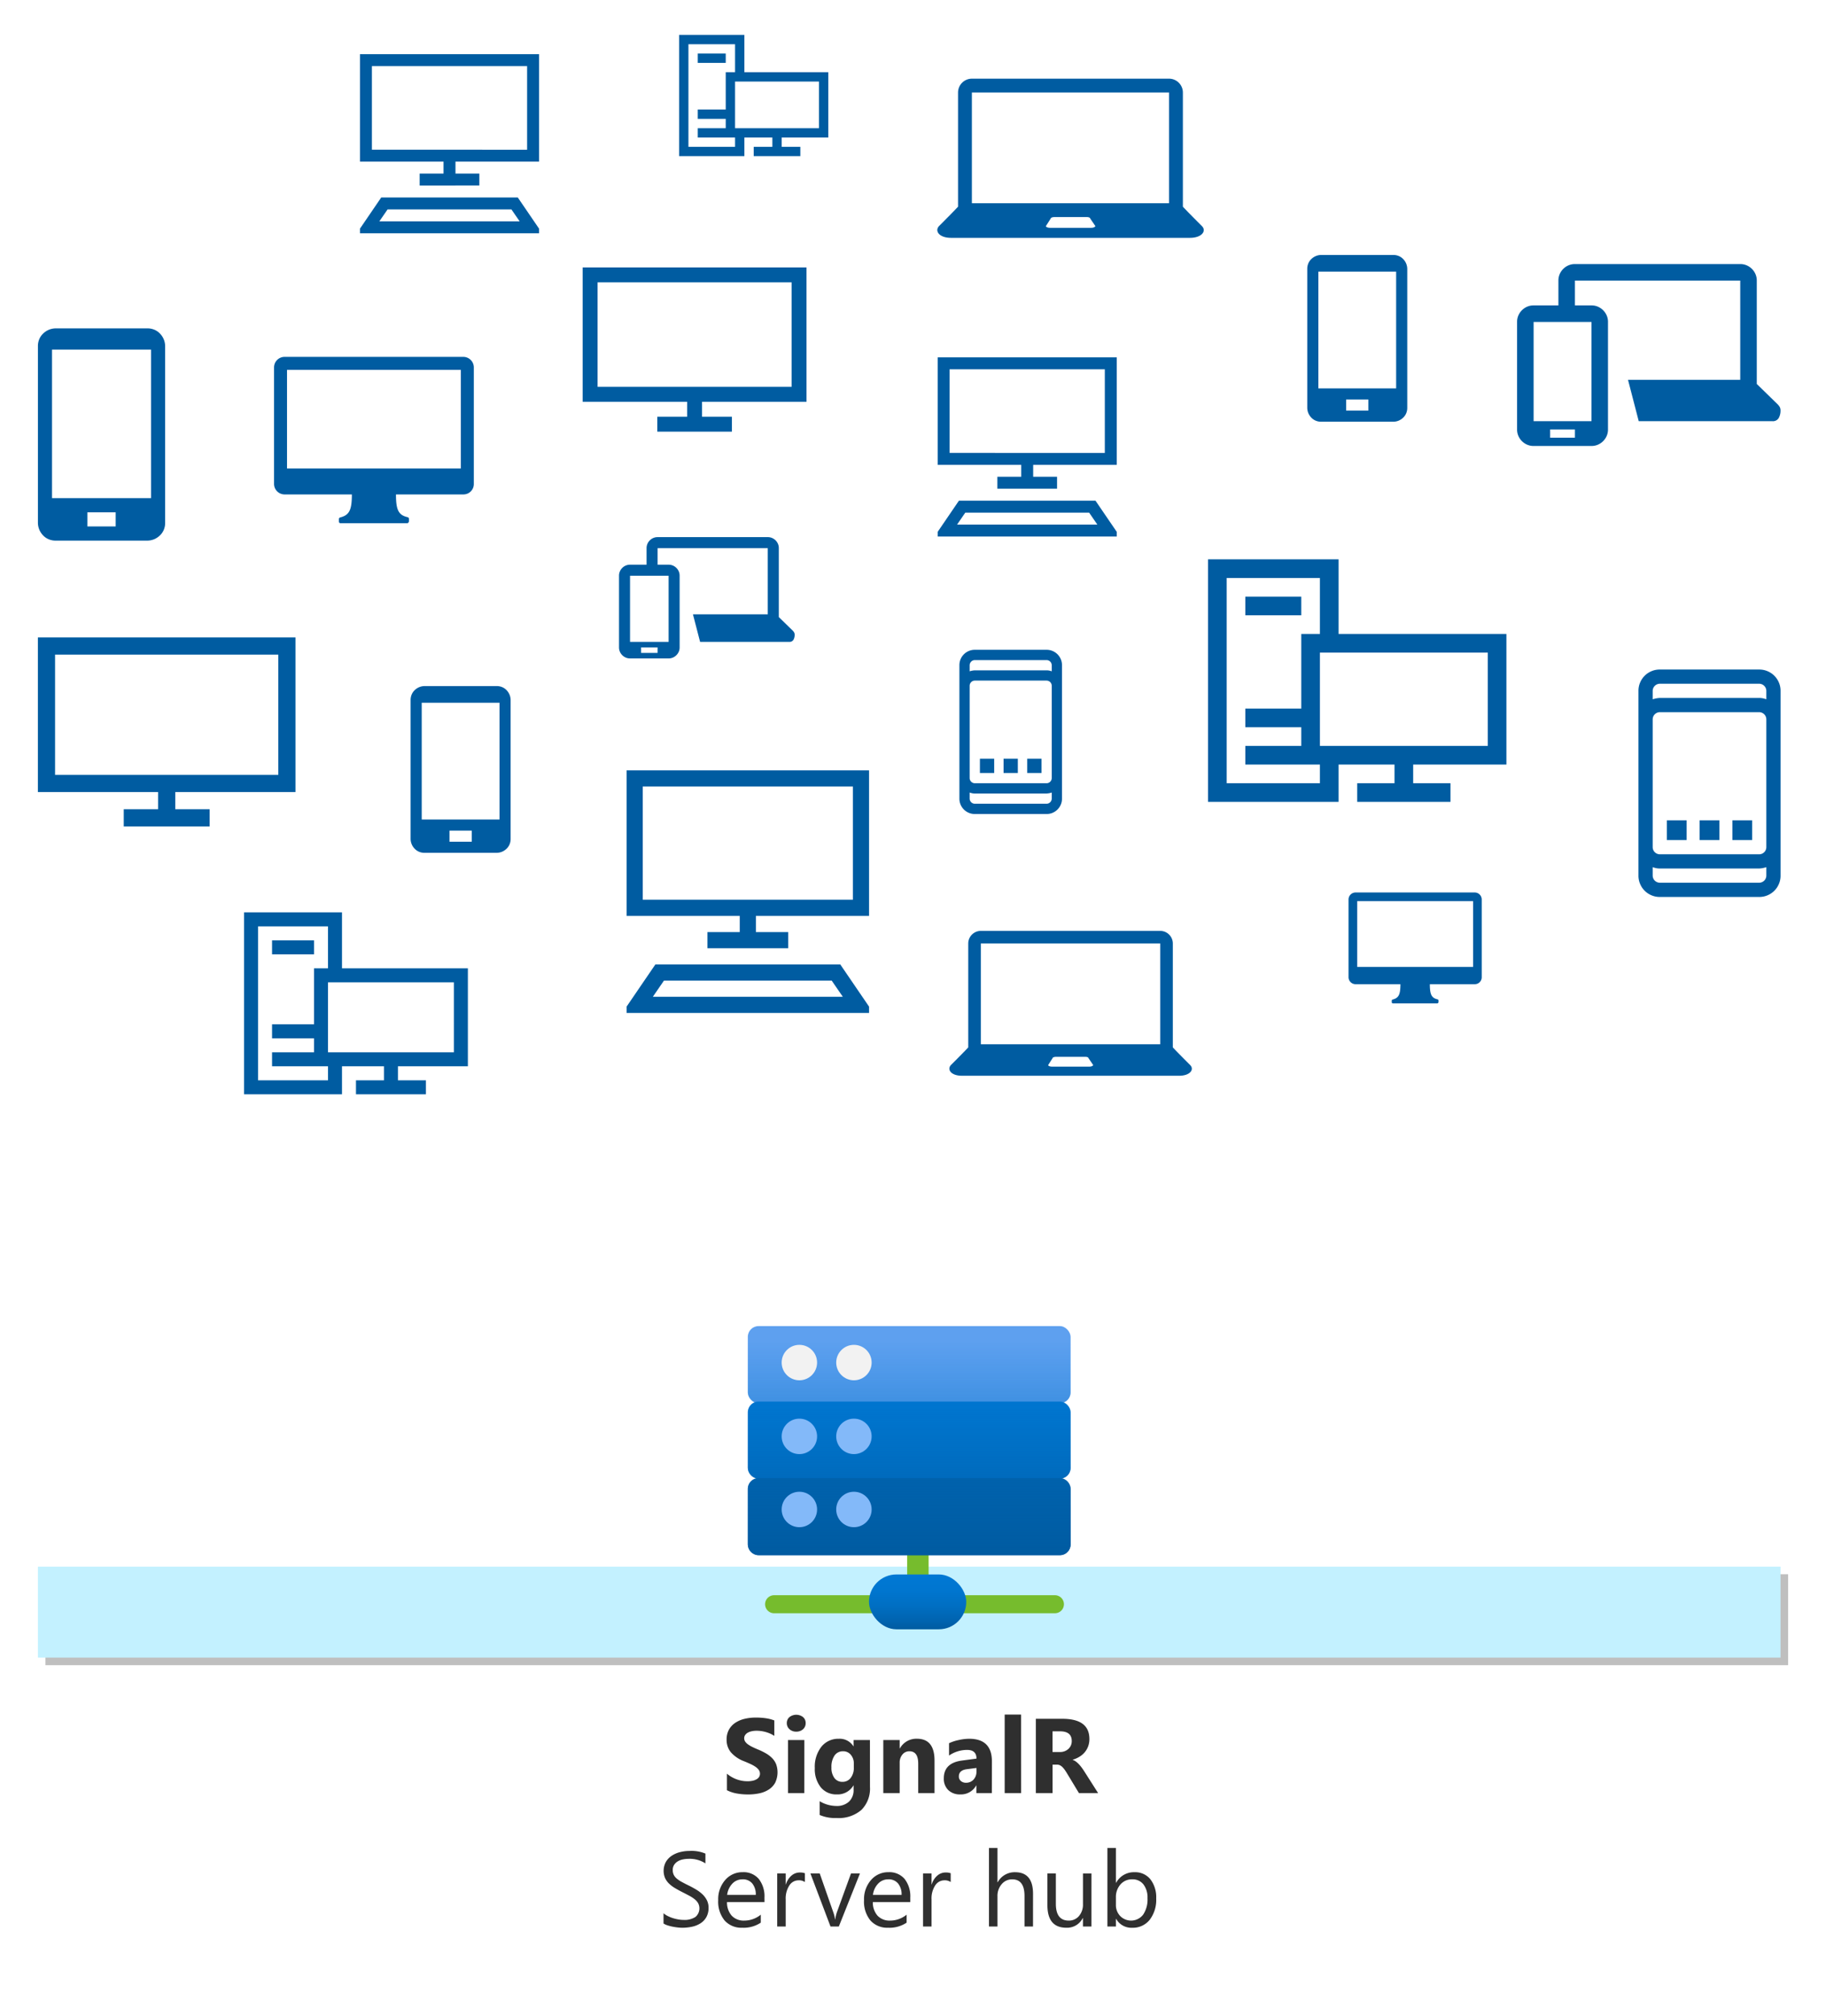 <svg xmlns="http://www.w3.org/2000/svg" xmlns:xlink="http://www.w3.org/1999/xlink" viewBox="0 0 482 532">
  <rect x="0" y="0" width="482" height="532" fill="#808080" stroke="none"/>
  <defs>
    <linearGradient id="linear-gradient" x1="-444" y1="987.312" x2="-444" y2="1017.537" gradientTransform="matrix(1, 0, 0, -1, 564, 1192.486)" gradientUnits="userSpaceOnUse">
      <stop offset="0" stop-color="#005ba1"/>
      <stop offset="0.16" stop-color="#005fa8" stop-opacity="0.866"/>
      <stop offset="0.491" stop-color="#0069b9" stop-opacity="0.52"/>
      <stop offset="0.939" stop-color="#0078d4" stop-opacity="0"/>
    </linearGradient>
    <linearGradient id="linear-gradient-2" x1="-442.89" y1="977.537" x2="-442.89" y2="984.771" gradientTransform="matrix(1, 0, 0, -1, 564, 1192.486)" gradientUnits="userSpaceOnUse">
      <stop offset="0" stop-color="#005ba1"/>
      <stop offset="0.15" stop-color="#0063af"/>
      <stop offset="0.439" stop-color="#006fc3"/>
      <stop offset="0.724" stop-color="#0076d0"/>
      <stop offset="1" stop-color="#0078d4"/>
    </linearGradient>
  </defs>
  <g style="isolation: isolate" transform="scale(2)">
    <g id="Shapes">
      <rect width="241" height="266" fill="#fff"/>
      <g>
        <g opacity="0.25" style="mix-blend-mode: multiply">
          <rect x="6" y="207.687" width="230" height="12"/>
        </g>
        <rect x="5" y="206.687" width="230" height="12" fill="#c3f1ff"/>
      </g>
      <g id="f29c5748-a781-4790-a8fa-f6353a67e6ef">
        <g>
          <path d="M139.231,212.832H102.168a1.188,1.188,0,1,1,0-2.376h37.064a1.188,1.188,0,0,1,0,2.376Z" fill="#76bc2d"/>
          <rect x="119.732" y="204.232" width="2.829" height="7.503" fill="#76bc2d"/>
          <g>
            <rect x="98.699" y="174.949" width="42.601" height="10.169" rx="1.421" fill="#5ea0ef"/>
            <rect x="98.699" y="184.906" width="42.601" height="10.169" rx="1.421" fill="#0078d4"/>
            <rect x="98.699" y="195.005" width="42.601" height="10.169" rx="1.421" fill="#005ba1"/>
          </g>
          <path d="M141.3,183.7v-7.33a1.422,1.422,0,0,0-1.421-1.421H100.12A1.422,1.422,0,0,0,98.7,176.37v7.33a1.42,1.42,0,0,0,.883,1.313,1.419,1.419,0,0,0-.883,1.313v7.33a1.42,1.42,0,0,0,1.113,1.384,1.419,1.419,0,0,0-1.113,1.385v7.328a1.421,1.421,0,0,0,1.421,1.421h39.76a1.421,1.421,0,0,0,1.421-1.421v-7.328a1.419,1.419,0,0,0-1.113-1.385,1.42,1.42,0,0,0,1.113-1.384v-7.33a1.419,1.419,0,0,0-.883-1.313A1.42,1.42,0,0,0,141.3,183.7Z" fill="url(#linear-gradient)"/>
          <circle cx="105.503" cy="179.761" r="2.338" fill="#f2f2f2"/>
          <circle cx="112.703" cy="179.761" r="2.338" fill="#f2f2f2"/>
          <circle cx="105.503" cy="189.499" r="2.338" fill="#83b9f9"/>
          <circle cx="112.703" cy="189.499" r="2.338" fill="#83b9f9"/>
          <circle cx="105.503" cy="199.142" r="2.338" fill="#83b9f9"/>
          <circle cx="112.703" cy="199.142" r="2.338" fill="#83b9f9"/>
          <rect x="114.692" y="207.715" width="12.835" height="7.235" rx="3.616" fill="url(#linear-gradient-2)"/>
        </g>
      </g>
      <path d="M234.608,53.331a1.665,1.665,0,0,1,.29.375.954.954,0,0,1,.1.46,2.006,2.006,0,0,1-.231.972.887.887,0,0,1-.86.426H216.284l-1.415-5.454h14.813V37.019H207.864v3.272h2.181a2.113,2.113,0,0,1,.853.171,2.237,2.237,0,0,1,1.159,1.159,2.122,2.122,0,0,1,.17.852V56.655a2.122,2.122,0,0,1-.17.852,2.222,2.222,0,0,1-.47.691,2.19,2.19,0,0,1-.689.468,2.113,2.113,0,0,1-.853.171h-7.636a2.105,2.105,0,0,1-.852-.171,2.209,2.209,0,0,1-1.159-1.159,2.105,2.105,0,0,1-.171-.852V42.473a2.105,2.105,0,0,1,.171-.852,2.218,2.218,0,0,1,1.159-1.159,2.105,2.105,0,0,1,.852-.171h3.273V37.019a2.13,2.13,0,0,1,.17-.853,2.218,2.218,0,0,1,1.159-1.159,2.13,2.13,0,0,1,.853-.17h21.818a2.122,2.122,0,0,1,.852.17,2.227,2.227,0,0,1,1.159,1.159,2.113,2.113,0,0,1,.171.853V50.655ZM210.045,42.473h-7.636V55.564h7.636Zm-2.181,14.182h-3.273v1.091h3.273Z" fill="#005ca1"/>
      <path d="M104.62,83.193a1.108,1.108,0,0,1,.193.25.625.625,0,0,1,.068.307,1.331,1.331,0,0,1-.154.647.59.59,0,0,1-.573.284H92.4l-.943-3.636h9.875V72.318H86.79V74.5h1.455a1.422,1.422,0,0,1,.568.113,1.489,1.489,0,0,1,.773.773,1.405,1.405,0,0,1,.113.568v9.455a1.405,1.405,0,0,1-.113.568,1.489,1.489,0,0,1-.773.773,1.422,1.422,0,0,1-.568.113H83.154a1.419,1.419,0,0,1-.568-.113,1.48,1.48,0,0,1-.773-.773,1.406,1.406,0,0,1-.114-.568V75.954a1.406,1.406,0,0,1,.114-.568,1.48,1.48,0,0,1,.773-.773,1.419,1.419,0,0,1,.568-.113h2.182V72.318a1.419,1.419,0,0,1,.113-.568,1.48,1.48,0,0,1,.773-.773,1.406,1.406,0,0,1,.568-.114h14.546a1.406,1.406,0,0,1,.568.114,1.48,1.48,0,0,1,.773.773,1.419,1.419,0,0,1,.113.568v9.091ZM88.245,75.954H83.154v8.727h5.091ZM86.79,85.409H84.609v.727H86.79Z" fill="#005ca1"/>
      <path d="M123.756,47.145h23.635V61.327h-11.03V62.9h3.152v1.575h-7.879V62.9h3.152V61.327h-11.03Zm2.806,18.909h18.023l2.806,4.112v.615H123.756v-.615Zm19.254-6.3V48.721H125.331v11.03Zm-19.5,9.455h18.515l-1.084-1.576H127.4Z" fill="#005ca1"/>
      <path d="M47.509,7.144H71.145V21.326H60.115V22.9h3.151v1.576H55.387V22.9h3.152V21.326H47.509Zm2.806,18.909H68.338l2.807,4.112v.615H47.509v-.615Zm19.254-6.3V8.72H49.085V19.75ZM50.069,29.2H68.584L67.5,27.629H51.153Z" fill="#005ca1"/>
      <path d="M82.7,101.634h32v19.2H99.766v2.133h4.267V125.1H93.366v-2.133h4.267v-2.133H82.7Zm3.8,25.6h24.4l3.8,5.567v.833h-32V132.8Zm26.067-8.534V103.767H84.833V118.7Zm-26.4,12.8h25.067l-1.467-2.133H87.633Z" fill="#005ca1"/>
      <path d="M157.078,140.509c-.582-.582-1.7-1.7-2.285-2.326h0V124.474a1.667,1.667,0,0,0-1.662-1.662H129.452a1.666,1.666,0,0,0-1.661,1.662v13.709h0c-.582.623-1.7,1.744-2.285,2.326-.54.582,0,1.412,1.454,1.412h28.664C157.078,141.921,157.659,141.091,157.078,140.509Zm-27.626-16.035h23.679v13.293H129.452Zm14.332,16.243h-4.943c-.249,0-.5-.083-.5-.208l.582-.914c0-.083.208-.166.415-.166h3.947c.207,0,.374.083.374.166l.623.914C144.241,140.634,144.034,140.717,143.784,140.717Z" fill="#005ca1"/>
      <path d="M158.63,29.827c-.639-.639-1.872-1.872-2.511-2.557h0V12.205a1.832,1.832,0,0,0-1.826-1.826H128.271a1.832,1.832,0,0,0-1.826,1.826V27.27h0c-.639.685-1.872,1.918-2.511,2.557-.593.639,0,1.552,1.6,1.552h31.5C158.63,31.379,159.269,30.466,158.63,29.827ZM128.271,12.205h26.022V26.814H128.271Zm15.75,17.85h-5.432c-.274,0-.548-.091-.548-.228l.639-1.005c0-.091.228-.182.456-.182h4.337c.229,0,.411.091.411.182l.685,1.005C144.523,29.964,144.295,30.055,144.021,30.055Z" fill="#005ca1"/>
      <g>
        <path d="M44.934,70.021A1.227,1.227,0,0,1,43.7,68.789v-.308a1.255,1.255,0,0,1,.925-1.233c.411-.1.65-.171.753-1.027H37.505a2.367,2.367,0,0,1-2.363-2.362V48.452a2.419,2.419,0,0,1,2.363-2.4H61.2a2.419,2.419,0,0,1,2.363,2.4V63.859a2.419,2.419,0,0,1-2.363,2.4H53.322c.1.856.308.925.753,1.028A1.253,1.253,0,0,1,55,68.515v.308a1.228,1.228,0,0,1-1.233,1.233H44.934Z" fill="#fff"/>
        <path d="M53.972,68.789v-.308a.23.23,0,0,0-.136-.24c-1.233-.274-1.575-.924-1.575-3.013H61.2a1.366,1.366,0,0,0,1.336-1.369V48.452A1.39,1.39,0,0,0,61.2,47.083H37.505a1.39,1.39,0,0,0-1.336,1.369V63.859a1.39,1.39,0,0,0,1.336,1.369H46.44c0,2.089-.342,2.739-1.575,3.047a.23.23,0,0,0-.136.24v.308a.221.221,0,0,0,.2.206h8.833A.294.294,0,0,0,53.972,68.789Zm6.848-6.984H37.881V48.8H60.82Z" fill="#005ca1"/>
      </g>
      <g>
        <path d="M183.831,133.038a.819.819,0,0,1-.822-.822v-.206a.835.835,0,0,1,.617-.821c.273-.069.433-.114.5-.685h-5.25a1.578,1.578,0,0,1-1.575-1.575V118.658a1.613,1.613,0,0,1,1.575-1.6h15.8a1.613,1.613,0,0,1,1.574,1.6v10.271a1.613,1.613,0,0,1-1.574,1.6h-5.25c.068.57.2.616.5.685a.835.835,0,0,1,.616.821v.206a.818.818,0,0,1-.821.821h-5.889Z" fill="#fff"/>
        <path d="M189.857,132.216v-.206a.152.152,0,0,0-.092-.159c-.821-.183-1.05-.617-1.05-2.009h5.958a.911.911,0,0,0,.89-.913V118.658a.927.927,0,0,0-.89-.913h-15.8a.927.927,0,0,0-.89.913v10.271a.927.927,0,0,0,.89.913h5.957c0,1.392-.228,1.826-1.05,2.032a.152.152,0,0,0-.091.159v.206a.147.147,0,0,0,.137.137h5.889A.2.2,0,0,0,189.857,132.216Zm4.565-4.656H179.129v-8.674h15.293Z" fill="#005ca1"/>
      </g>
      <path d="M198.821,100.867H186.514v2.461h4.923v2.462H179.129v-2.462h4.923v-2.461h-7.384v4.923H159.437v-32h17.231v9.846h22.153Zm-2.461-2.462V86.1H174.206V98.405Zm-22.154,4.923v-2.461H164.36V98.405h7.384V95.944H164.36V93.482h7.384V83.636h2.462V76.251H161.9v27.077Zm-2.462-24.615v2.461H164.36V78.713Z" fill="#005ca1"/>
      <path d="M109.322,18.142h-6.153v1.231h2.461V20.6H99.476V19.373h2.462V18.142H98.245V20.6H89.63V4.6h8.615V9.527h11.077Zm-1.23-1.23V10.758H97.015v6.154ZM97.015,19.373V18.142H92.092v-1.23h3.692V15.681H92.092V14.45h3.692V9.527h1.231V5.835H90.861V19.373ZM95.784,7.066V8.3H92.092V7.066Z" fill="#005ca1"/>
      <path d="M61.752,140.674h-9.23v1.847h3.692v1.846H46.983v-1.846h3.693v-1.847H45.137v3.693H32.214v-24H45.137v7.384H61.752Zm-1.846-1.846V129.6H43.291v9.23Zm-16.615,3.693v-1.847H35.906v-1.846h5.539v-1.846H35.906v-1.846h5.539v-7.385h1.846v-5.538H34.06v20.308Zm-1.846-18.462v1.846H35.906v-1.846Z" fill="#005ca1"/>
      <path d="M106.446,53.007H92.658v1.97H96.6v1.969H86.749V54.977h3.94v-1.97H76.9V35.28h29.545ZM78.871,37.25V51.037h25.605V37.25Z" fill="#005ca1"/>
      <path d="M39,104.494H23.133v2.267h4.534v2.266H16.333v-2.266h4.534v-2.267H5v-20.4H39ZM7.267,86.361v15.866H36.733V86.361Z" fill="#005ca1"/>
      <path d="M138.134,85.727a1.988,1.988,0,0,1,.793.159,2.025,2.025,0,0,1,1.079,1.079,1.989,1.989,0,0,1,.159.794v17.6a1.989,1.989,0,0,1-.159.794,2.025,2.025,0,0,1-1.079,1.079,1.988,1.988,0,0,1-.793.159h-9.479a1.993,1.993,0,0,1-.794-.159,2.025,2.025,0,0,1-1.079-1.079,1.989,1.989,0,0,1-.158-.794v-17.6a1.989,1.989,0,0,1,.158-.794,2.025,2.025,0,0,1,1.079-1.079,1.993,1.993,0,0,1,.794-.159Zm.677,19.635v-.8a3,3,0,0,1-.328.085,2.509,2.509,0,0,1-.349.042h-9.479a1.744,1.744,0,0,1-.339-.031,2.512,2.512,0,0,1-.338-.1v.8a.686.686,0,0,0,.677.678h9.479a.686.686,0,0,0,.677-.678Zm0-2.708V90.467a.686.686,0,0,0-.677-.677h-9.479a.686.686,0,0,0-.677.677v12.187a.686.686,0,0,0,.677.677h9.479a.686.686,0,0,0,.677-.677Zm0-14.091v-.8a.686.686,0,0,0-.677-.677h-9.479a.686.686,0,0,0-.677.677v.8a2.942,2.942,0,0,1,.328-.085,2.49,2.49,0,0,1,.349-.042h9.479a1.733,1.733,0,0,1,.338.031A2.523,2.523,0,0,1,138.811,88.563Zm-9.479,13.414v-1.883h1.883v1.883Zm3.121,0v-1.883h1.883v1.883Zm3.121,0v-1.883h1.883v1.883Z" fill="#005ca1"/>
      <path d="M232.188,88.331a2.75,2.75,0,0,1,1.1.22,2.8,2.8,0,0,1,1.494,1.494,2.752,2.752,0,0,1,.22,1.1v24.375a2.747,2.747,0,0,1-.22,1.1,2.788,2.788,0,0,1-1.494,1.494,2.75,2.75,0,0,1-1.1.22H219.062a2.75,2.75,0,0,1-1.1-.22,2.788,2.788,0,0,1-1.494-1.494,2.747,2.747,0,0,1-.22-1.1V91.144a2.752,2.752,0,0,1,.22-1.1,2.8,2.8,0,0,1,1.494-1.494,2.75,2.75,0,0,1,1.1-.22Zm.937,27.188v-1.114a4.621,4.621,0,0,1-.454.118,3.552,3.552,0,0,1-.483.058H219.062a2.325,2.325,0,0,1-.468-.044,3.333,3.333,0,0,1-.469-.132v1.114a.949.949,0,0,0,.937.937h13.126a.949.949,0,0,0,.937-.937Zm0-3.75V94.894a.951.951,0,0,0-.937-.938H219.062a.951.951,0,0,0-.937.938v16.875a.949.949,0,0,0,.937.937h13.126a.949.949,0,0,0,.937-.937Zm0-19.512V91.144a.951.951,0,0,0-.937-.938H219.062a.951.951,0,0,0-.937.938v1.113a4.343,4.343,0,0,1,.454-.117,3.545,3.545,0,0,1,.483-.059h13.126a2.4,2.4,0,0,1,.468.044A3.333,3.333,0,0,1,233.125,92.257ZM220,110.831v-2.607h2.607v2.607Zm4.321,0v-2.607h2.608v2.607Zm4.322,0v-2.607h2.607v2.607Z" fill="#005ca1"/>
      <path d="M65.56,90.513a1.829,1.829,0,0,1,.71.137,1.712,1.712,0,0,1,.585.4,1.948,1.948,0,0,1,.389.585,1.905,1.905,0,0,1,.149.71v18.333a1.838,1.838,0,0,1-.137.711,1.7,1.7,0,0,1-.4.584,1.97,1.97,0,0,1-.585.39,1.946,1.946,0,0,1-.71.149H56.027a1.839,1.839,0,0,1-.711-.138,1.7,1.7,0,0,1-.584-.4,1.88,1.88,0,0,1-.539-1.3V92.346a1.83,1.83,0,0,1,.138-.71,1.7,1.7,0,0,1,.4-.585,1.943,1.943,0,0,1,.584-.389,1.915,1.915,0,0,1,.711-.149Zm-3.3,20.533v-1.467H59.327v1.467Zm3.667-2.933v-15.4H55.66v15.4Z" fill="#005ca1"/>
      <path d="M183.9,33.638a1.83,1.83,0,0,1,.71.138,1.694,1.694,0,0,1,.585.4,1.886,1.886,0,0,1,.538,1.294V53.805a1.848,1.848,0,0,1-.137.71,1.722,1.722,0,0,1-.4.585,1.966,1.966,0,0,1-.585.389,1.934,1.934,0,0,1-.71.149h-9.534a1.851,1.851,0,0,1-.71-.137,1.708,1.708,0,0,1-.584-.4,1.97,1.97,0,0,1-.39-.585,1.934,1.934,0,0,1-.149-.71V35.471a1.83,1.83,0,0,1,.138-.71,1.681,1.681,0,0,1,.4-.584,1.88,1.88,0,0,1,1.294-.539Zm-3.3,20.533V52.705h-2.934v1.466Zm3.666-2.933v-15.4H174v15.4Z" fill="#005ca1"/>
      <path d="M19.467,43.322a2.352,2.352,0,0,1,.9.175,2.167,2.167,0,0,1,.744.511,2.406,2.406,0,0,1,.685,1.648V68.989a2.334,2.334,0,0,1-.175.9,2.178,2.178,0,0,1-.51.744,2.5,2.5,0,0,1-.744.5,2.458,2.458,0,0,1-.9.189H7.333a2.337,2.337,0,0,1-.9-.175,2.151,2.151,0,0,1-.744-.51,2.5,2.5,0,0,1-.495-.744,2.454,2.454,0,0,1-.19-.9V45.656a2.33,2.33,0,0,1,.175-.9,2.178,2.178,0,0,1,.51-.744,2.5,2.5,0,0,1,.744-.5,2.459,2.459,0,0,1,.9-.19Zm-4.2,26.134V67.589H11.533v1.867Zm4.666-3.734v-19.6H6.867v19.6Z" fill="#005ca1"/>
    </g>
    <g id="Text">
      <g>
        <path d="M95.944,236.183V234a4.2,4.2,0,0,0,1.292.748,4.133,4.133,0,0,0,1.408.25,3.134,3.134,0,0,0,.728-.075,1.725,1.725,0,0,0,.519-.209.9.9,0,0,0,.311-.314.78.78,0,0,0,.1-.393.851.851,0,0,0-.164-.513,1.777,1.777,0,0,0-.448-.417,4.764,4.764,0,0,0-.673-.369q-.39-.178-.841-.362a4.29,4.29,0,0,1-1.712-1.169,2.553,2.553,0,0,1-.564-1.668,2.656,2.656,0,0,1,.307-1.316,2.615,2.615,0,0,1,.838-.906,3.758,3.758,0,0,1,1.227-.523,6.286,6.286,0,0,1,1.476-.167,8.817,8.817,0,0,1,1.357.092,5.293,5.293,0,0,1,1.091.284v2.044a3.279,3.279,0,0,0-.537-.3,4.351,4.351,0,0,0-.6-.216,4.5,4.5,0,0,0-.612-.126,4.4,4.4,0,0,0-.578-.041,3,3,0,0,0-.683.072,1.775,1.775,0,0,0-.52.2,1.023,1.023,0,0,0-.328.311.735.735,0,0,0-.116.407.774.774,0,0,0,.13.441,1.465,1.465,0,0,0,.369.369,3.984,3.984,0,0,0,.581.342q.342.168.772.345a8.677,8.677,0,0,1,1.057.523,3.747,3.747,0,0,1,.8.626,2.431,2.431,0,0,1,.512.8,3.178,3.178,0,0,1-.133,2.42,2.519,2.519,0,0,1-.844.9,3.662,3.662,0,0,1-1.241.5,7.185,7.185,0,0,1-1.493.15,8.318,8.318,0,0,1-1.535-.136A4.634,4.634,0,0,1,95.944,236.183Z" fill="#2f2f2f"/>
        <path d="M105.089,228.452a1.257,1.257,0,0,1-.895-.325,1.044,1.044,0,0,1-.349-.8,1.007,1.007,0,0,1,.349-.793,1.46,1.46,0,0,1,1.794,0,1.013,1.013,0,0,1,.345.793,1.044,1.044,0,0,1-.345.807A1.286,1.286,0,0,1,105.089,228.452Zm1.067,8.107H104v-7h2.161Z" fill="#2f2f2f"/>
        <path d="M114.821,235.76a3.962,3.962,0,0,1-1.128,3.018,4.574,4.574,0,0,1-3.268,1.07,5.176,5.176,0,0,1-2.242-.4v-1.818a4.3,4.3,0,0,0,2.181.629,2.349,2.349,0,0,0,1.695-.578,2.073,2.073,0,0,0,.6-1.569v-.553h-.027a2.413,2.413,0,0,1-2.181,1.175,2.623,2.623,0,0,1-2.126-.943,3.831,3.831,0,0,1-.786-2.529,4.266,4.266,0,0,1,.875-2.824,2.857,2.857,0,0,1,2.3-1.045,2.126,2.126,0,0,1,1.914.984h.027v-.814h2.161Zm-2.133-2.564v-.554a1.7,1.7,0,0,0-.393-1.131,1.272,1.272,0,0,0-1.022-.468,1.322,1.322,0,0,0-1.128.56,2.632,2.632,0,0,0-.41,1.579,2.232,2.232,0,0,0,.389,1.385,1.273,1.273,0,0,0,1.067.509,1.321,1.321,0,0,0,1.083-.516A2.115,2.115,0,0,0,112.688,233.2Z" fill="#2f2f2f"/>
        <path d="M123.341,236.559h-2.153V232.67q0-1.627-1.162-1.627a1.153,1.153,0,0,0-.923.43,1.64,1.64,0,0,0-.362,1.094v3.992H116.58v-7h2.161v1.108h.027a2.476,2.476,0,0,1,2.249-1.278q2.324,0,2.324,2.884Z" fill="#2f2f2f"/>
        <path d="M130.907,236.559h-2.044v-1h-.028a2.281,2.281,0,0,1-2.085,1.175,2.181,2.181,0,0,1-1.6-.577,2.074,2.074,0,0,1-.584-1.542q0-2.037,2.413-2.351l1.9-.253q0-1.149-1.244-1.149a4.253,4.253,0,0,0-2.379.745v-1.627a5.425,5.425,0,0,1,1.234-.41,6.513,6.513,0,0,1,1.425-.177q3,0,3,2.987Zm-2.031-2.843v-.472l-1.271.164q-1.053.137-1.053.95a.788.788,0,0,0,.256.6.988.988,0,0,0,.694.236,1.278,1.278,0,0,0,.991-.42A1.517,1.517,0,0,0,128.876,233.716Z" fill="#2f2f2f"/>
        <path d="M134.764,236.559H132.6V226.2h2.16Z" fill="#2f2f2f"/>
        <path d="M144.931,236.559H142.4l-1.524-2.522q-.171-.287-.328-.513a2.885,2.885,0,0,0-.318-.386,1.268,1.268,0,0,0-.335-.246.85.85,0,0,0-.379-.086h-.595v3.753h-2.208v-9.8h3.5q3.569,0,3.568,2.666a2.754,2.754,0,0,1-.157.946,2.631,2.631,0,0,1-.444.783,2.829,2.829,0,0,1-.694.6,3.569,3.569,0,0,1-.906.4v.028a1.384,1.384,0,0,1,.424.222,2.922,2.922,0,0,1,.4.359,4.706,4.706,0,0,1,.366.441q.174.236.318.461Zm-6.015-8.148v2.728h.957a1.583,1.583,0,0,0,1.141-.411,1.366,1.366,0,0,0,.438-1.032q0-1.285-1.538-1.285Z" fill="#2f2f2f"/>
      </g>
      <g>
        <path d="M87.573,253.763v-1.354a2.616,2.616,0,0,0,.557.369,4.532,4.532,0,0,0,.684.278,5.434,5.434,0,0,0,.721.173,4.032,4.032,0,0,0,.67.062,2.622,2.622,0,0,0,1.582-.393,1.475,1.475,0,0,0,.349-1.822,1.962,1.962,0,0,0-.482-.536,4.766,4.766,0,0,0-.728-.465q-.42-.222-.906-.469-.511-.26-.957-.526a4.136,4.136,0,0,1-.772-.588,2.441,2.441,0,0,1-.516-.728,2.481,2.481,0,0,1,.106-2.119,2.512,2.512,0,0,1,.772-.817,3.542,3.542,0,0,1,1.09-.479,5.034,5.034,0,0,1,1.248-.157,4.77,4.77,0,0,1,2.112.349v1.292a3.826,3.826,0,0,0-2.228-.6,3.687,3.687,0,0,0-.752.079,2.123,2.123,0,0,0-.67.256,1.5,1.5,0,0,0-.479.458,1.22,1.22,0,0,0-.184.684,1.406,1.406,0,0,0,.14.649,1.566,1.566,0,0,0,.414.5,4.045,4.045,0,0,0,.666.438c.262.141.564.3.906.465s.683.355,1,.547a4.575,4.575,0,0,1,.827.635,2.829,2.829,0,0,1,.564.773,2.171,2.171,0,0,1,.208.97,2.464,2.464,0,0,1-.283,1.228,2.322,2.322,0,0,1-.766.816,3.32,3.32,0,0,1-1.111.455,6.105,6.105,0,0,1-1.326.14,5.677,5.677,0,0,1-.574-.037c-.228-.025-.461-.062-.7-.109a5.86,5.86,0,0,1-.674-.178A2.116,2.116,0,0,1,87.573,253.763Z" fill="#2f2f2f"/>
        <path d="M100.9,250.939H95.953a2.617,2.617,0,0,0,.629,1.805,2.167,2.167,0,0,0,1.654.636,3.437,3.437,0,0,0,2.174-.78v1.053a4.06,4.06,0,0,1-2.44.67,2.959,2.959,0,0,1-2.332-.953,3.91,3.91,0,0,1-.847-2.684,3.826,3.826,0,0,1,.926-2.662,2.97,2.97,0,0,1,2.3-1.029,2.633,2.633,0,0,1,2.126.889,3.7,3.7,0,0,1,.752,2.467Zm-1.148-.95a2.291,2.291,0,0,0-.468-1.511,1.6,1.6,0,0,0-1.282-.54,1.812,1.812,0,0,0-1.347.568,2.575,2.575,0,0,0-.683,1.483Z" fill="#2f2f2f"/>
        <path d="M106.228,248.294a1.363,1.363,0,0,0-.847-.226,1.431,1.431,0,0,0-1.2.677,3.13,3.13,0,0,0-.482,1.846v3.568h-1.121v-7H103.7V248.6h.027a2.444,2.444,0,0,1,.732-1.151,1.666,1.666,0,0,1,1.1-.414,1.821,1.821,0,0,1,.67.1Z" fill="#2f2f2f"/>
        <path d="M113.5,247.159l-2.789,7h-1.1l-2.652-7h1.23l1.778,5.086a4.587,4.587,0,0,1,.246.978h.027a4.631,4.631,0,0,1,.219-.951l1.859-5.113Z" fill="#2f2f2f"/>
        <path d="M120.142,250.939H115.2a2.617,2.617,0,0,0,.629,1.805,2.168,2.168,0,0,0,1.654.636,3.437,3.437,0,0,0,2.174-.78v1.053a4.06,4.06,0,0,1-2.44.67,2.956,2.956,0,0,1-2.331-.953,3.9,3.9,0,0,1-.848-2.684,3.826,3.826,0,0,1,.926-2.662,2.97,2.97,0,0,1,2.3-1.029,2.633,2.633,0,0,1,2.126.889,3.7,3.7,0,0,1,.752,2.467Zm-1.148-.95a2.286,2.286,0,0,0-.468-1.511,1.6,1.6,0,0,0-1.282-.54,1.812,1.812,0,0,0-1.347.568,2.575,2.575,0,0,0-.683,1.483Z" fill="#2f2f2f"/>
        <path d="M125.475,248.294a1.363,1.363,0,0,0-.847-.226,1.431,1.431,0,0,0-1.2.677,3.13,3.13,0,0,0-.482,1.846v3.568h-1.121v-7h1.121V248.6h.027a2.444,2.444,0,0,1,.732-1.151,1.666,1.666,0,0,1,1.1-.414,1.821,1.821,0,0,1,.67.1Z" fill="#2f2f2f"/>
        <path d="M136.338,254.159h-1.121v-4.033q0-2.187-1.627-2.188a1.772,1.772,0,0,0-1.381.633,2.354,2.354,0,0,0-.561,1.623v3.965h-1.121V243.8h1.121v4.525h.028a2.544,2.544,0,0,1,2.3-1.326q2.365,0,2.366,2.851Z" fill="#2f2f2f"/>
        <path d="M144.052,254.159H142.93v-1.107H142.9a2.3,2.3,0,0,1-2.16,1.271q-2.5,0-2.5-2.98v-4.184h1.114v4.006q0,2.214,1.7,2.215a1.714,1.714,0,0,0,1.35-.6,2.314,2.314,0,0,0,.529-1.583v-4.033h1.122Z" fill="#2f2f2f"/>
        <path d="M147.307,253.147h-.027v1.012h-1.121V243.8h1.121v4.593h.027a2.652,2.652,0,0,1,2.42-1.394,2.564,2.564,0,0,1,2.109.94,3.874,3.874,0,0,1,.762,2.519,4.335,4.335,0,0,1-.854,2.813,2.843,2.843,0,0,1-2.338,1.056A2.3,2.3,0,0,1,147.307,253.147Zm-.027-2.823v.978a2.08,2.08,0,0,0,.564,1.473,2.011,2.011,0,0,0,3.028-.175,3.566,3.566,0,0,0,.578-2.167,2.825,2.825,0,0,0-.54-1.832,1.791,1.791,0,0,0-1.463-.663,1.984,1.984,0,0,0-1.572.681A2.492,2.492,0,0,0,147.28,250.324Z" fill="#2f2f2f"/>
      </g>
    </g>
  </g>
</svg>
